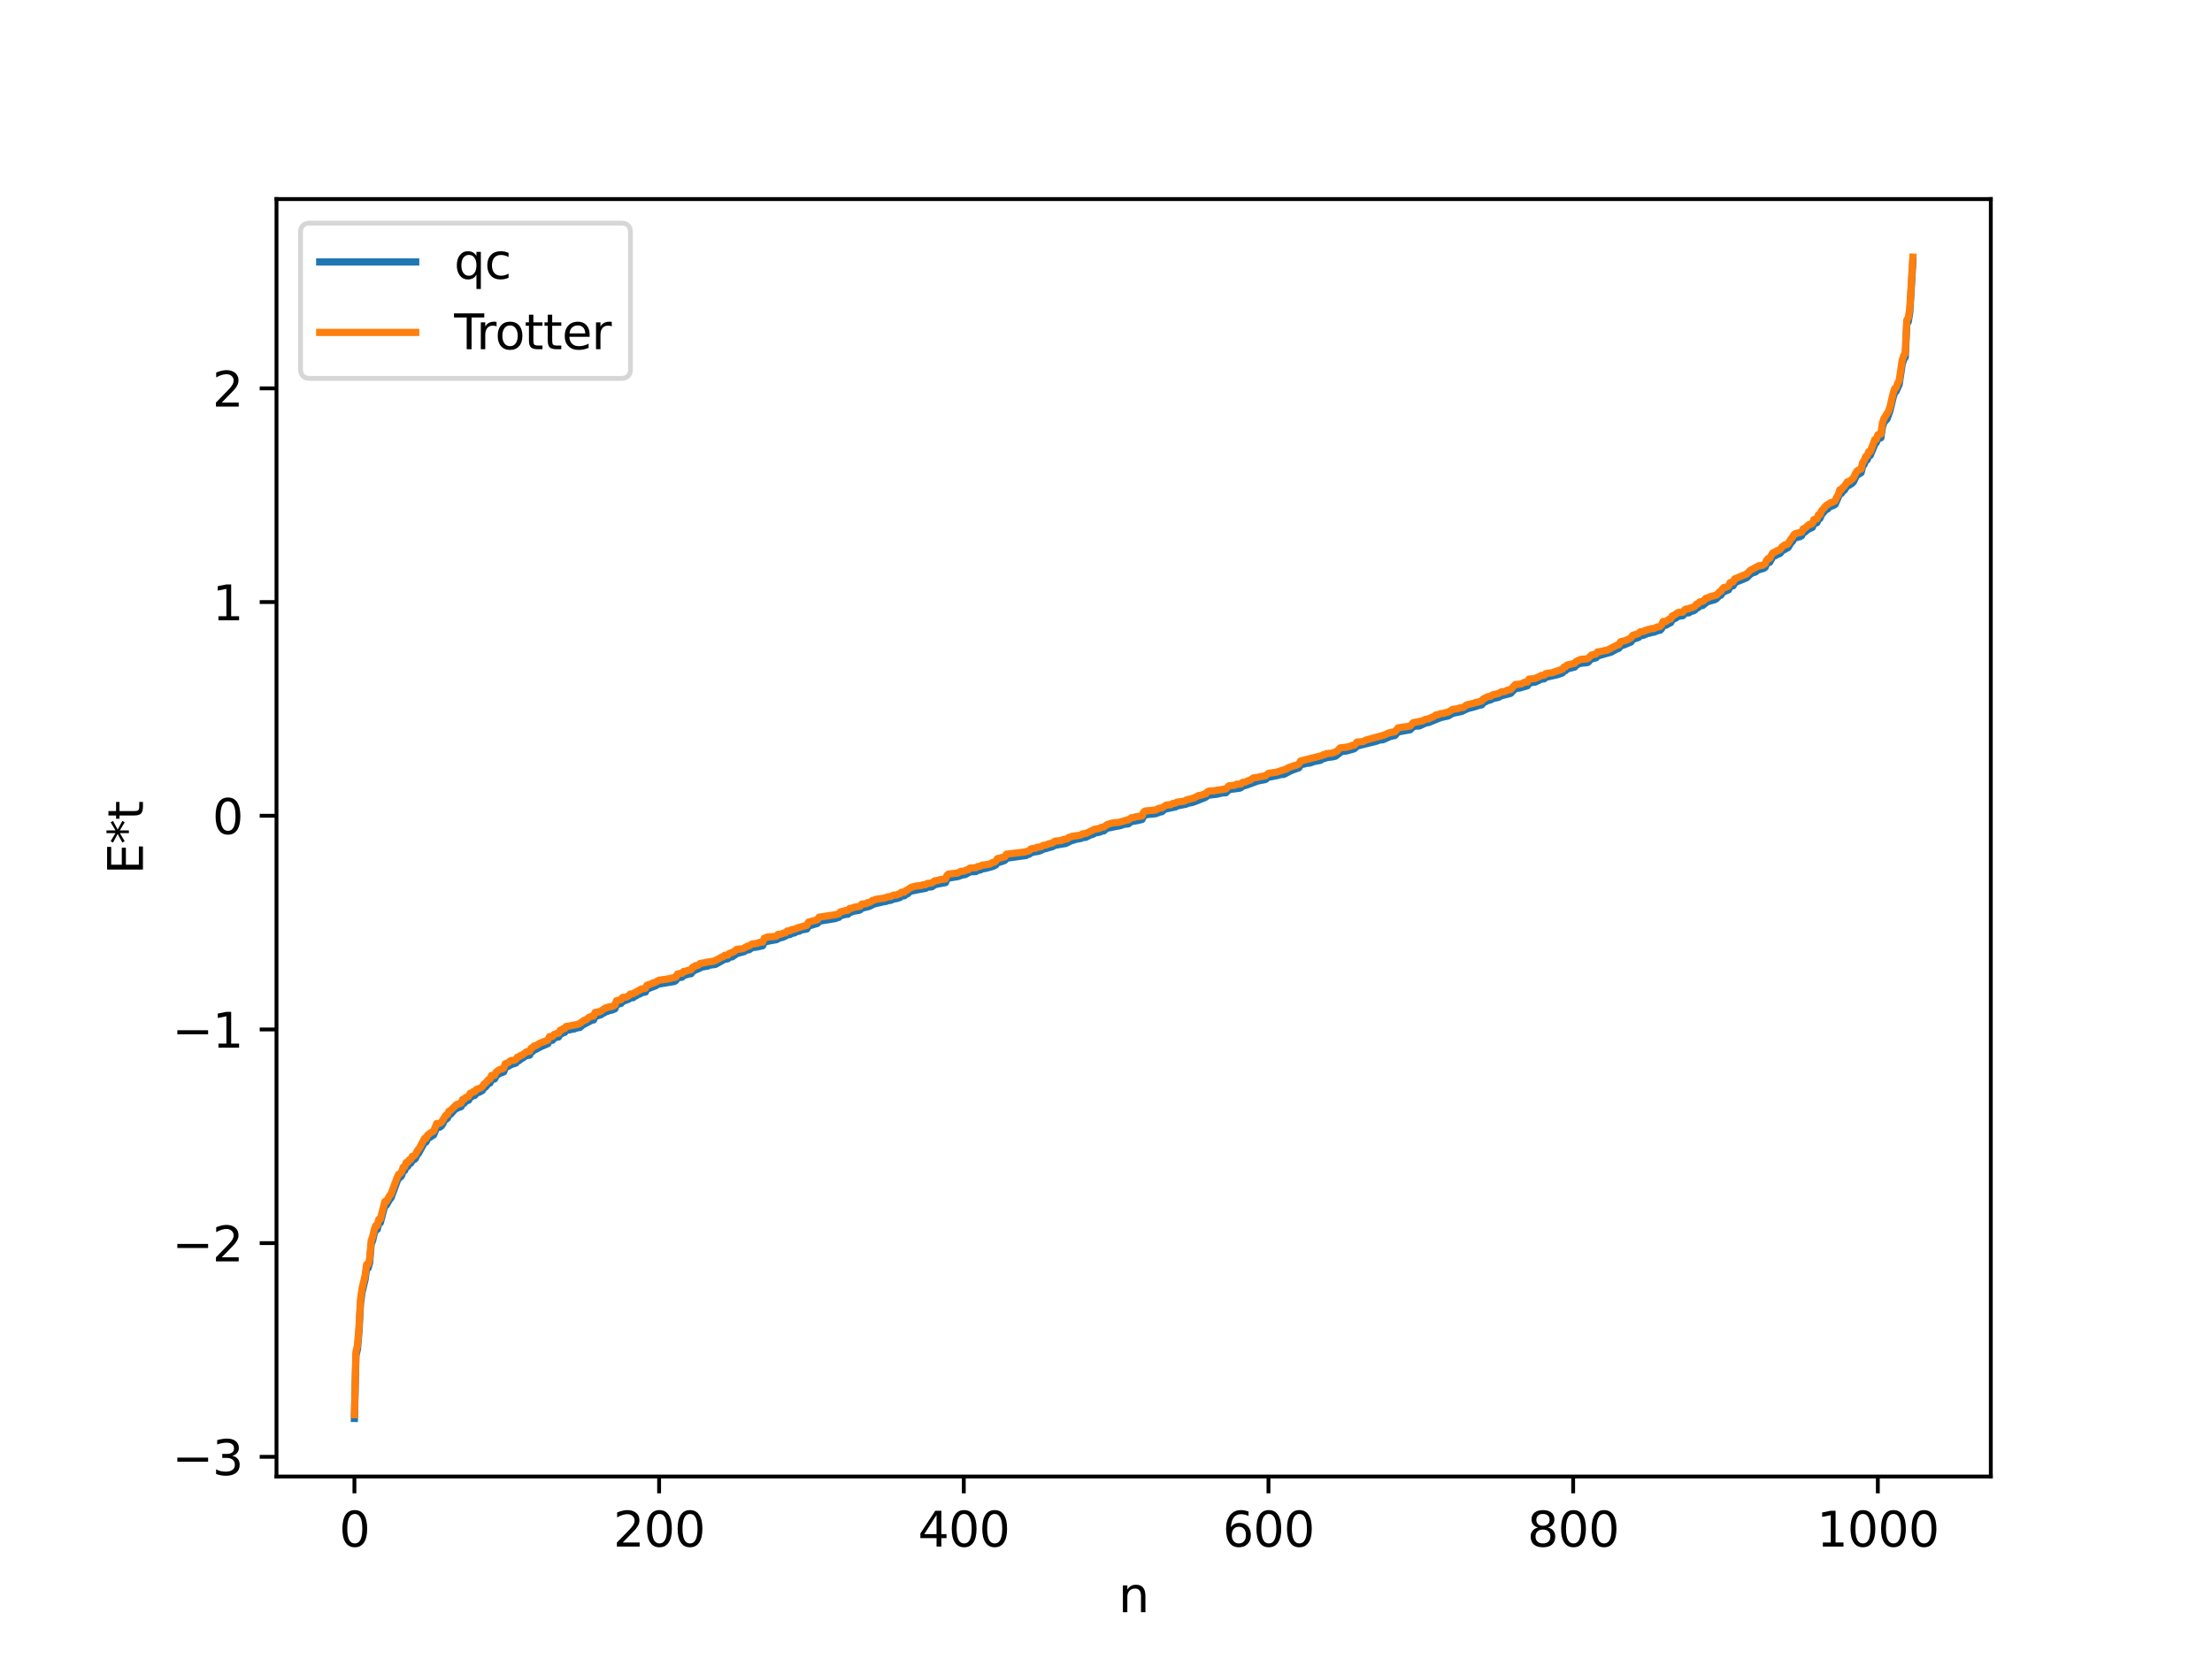 <?xml version="1.0" encoding="utf-8" standalone="no"?>
<!DOCTYPE svg PUBLIC "-//W3C//DTD SVG 1.1//EN"
  "http://www.w3.org/Graphics/SVG/1.1/DTD/svg11.dtd">
<svg xmlns:xlink="http://www.w3.org/1999/xlink" width="460.8pt" height="345.6pt" viewBox="0 0 460.8 345.6" xmlns="http://www.w3.org/2000/svg" version="1.1">
 <defs>
  <style type="text/css">*{stroke-linejoin: round; stroke-linecap: butt}</style>
 </defs>
 <g id="figure_1">
  <g id="patch_1">
   <path d="M 0 345.6 
L 460.8 345.6 
L 460.8 0 
L 0 0 
z
" style="fill: #ffffff"/>
  </g>
  <g id="axes_1">
   <g id="patch_2">
    <path d="M 57.6 307.584 
L 414.72 307.584 
L 414.72 41.472 
L 57.6 41.472 
z
" style="fill: #ffffff"/>
   </g>
   <g id="matplotlib.axis_1">
    <g id="xtick_1">
     <g id="line2d_1">
      <defs>
       <path id="m0a192894e3" d="M 0 0 
L 0 3.5 
" style="stroke: #000000; stroke-width: 0.8"/>
      </defs>
      <g>
       <use xlink:href="#m0a192894e3" x="73.833" y="307.584" style="stroke: #000000; stroke-width: 0.8"/>
      </g>
     </g>
     <g id="text_1">
      <!-- 0 -->
      <g transform="translate(70.651 322.182) scale(0.1 -0.1)">
       <defs>
        <path id="DejaVuSans-30" d="M 2034 4250 
Q 1547 4250 1301 3770 
Q 1056 3291 1056 2328 
Q 1056 1369 1301 889 
Q 1547 409 2034 409 
Q 2525 409 2770 889 
Q 3016 1369 3016 2328 
Q 3016 3291 2770 3770 
Q 2525 4250 2034 4250 
z
M 2034 4750 
Q 2819 4750 3233 4129 
Q 3647 3509 3647 2328 
Q 3647 1150 3233 529 
Q 2819 -91 2034 -91 
Q 1250 -91 836 529 
Q 422 1150 422 2328 
Q 422 3509 836 4129 
Q 1250 4750 2034 4750 
z
" transform="scale(0.016)"/>
       </defs>
       <use xlink:href="#DejaVuSans-30"/>
      </g>
     </g>
    </g>
    <g id="xtick_2">
     <g id="line2d_2">
      <g>
       <use xlink:href="#m0a192894e3" x="137.304" y="307.584" style="stroke: #000000; stroke-width: 0.8"/>
      </g>
     </g>
     <g id="text_2">
      <!-- 200 -->
      <g transform="translate(127.76 322.182) scale(0.1 -0.1)">
       <defs>
        <path id="DejaVuSans-32" d="M 1228 531 
L 3431 531 
L 3431 0 
L 469 0 
L 469 531 
Q 828 903 1448 1529 
Q 2069 2156 2228 2338 
Q 2531 2678 2651 2914 
Q 2772 3150 2772 3378 
Q 2772 3750 2511 3984 
Q 2250 4219 1831 4219 
Q 1534 4219 1204 4116 
Q 875 4013 500 3803 
L 500 4441 
Q 881 4594 1212 4672 
Q 1544 4750 1819 4750 
Q 2544 4750 2975 4387 
Q 3406 4025 3406 3419 
Q 3406 3131 3298 2873 
Q 3191 2616 2906 2266 
Q 2828 2175 2409 1742 
Q 1991 1309 1228 531 
z
" transform="scale(0.016)"/>
       </defs>
       <use xlink:href="#DejaVuSans-32"/>
       <use xlink:href="#DejaVuSans-30" x="63.623"/>
       <use xlink:href="#DejaVuSans-30" x="127.246"/>
      </g>
     </g>
    </g>
    <g id="xtick_3">
     <g id="line2d_3">
      <g>
       <use xlink:href="#m0a192894e3" x="200.775" y="307.584" style="stroke: #000000; stroke-width: 0.8"/>
      </g>
     </g>
     <g id="text_3">
      <!-- 400 -->
      <g transform="translate(191.231 322.182) scale(0.1 -0.1)">
       <defs>
        <path id="DejaVuSans-34" d="M 2419 4116 
L 825 1625 
L 2419 1625 
L 2419 4116 
z
M 2253 4666 
L 3047 4666 
L 3047 1625 
L 3713 1625 
L 3713 1100 
L 3047 1100 
L 3047 0 
L 2419 0 
L 2419 1100 
L 313 1100 
L 313 1709 
L 2253 4666 
z
" transform="scale(0.016)"/>
       </defs>
       <use xlink:href="#DejaVuSans-34"/>
       <use xlink:href="#DejaVuSans-30" x="63.623"/>
       <use xlink:href="#DejaVuSans-30" x="127.246"/>
      </g>
     </g>
    </g>
    <g id="xtick_4">
     <g id="line2d_4">
      <g>
       <use xlink:href="#m0a192894e3" x="264.246" y="307.584" style="stroke: #000000; stroke-width: 0.8"/>
      </g>
     </g>
     <g id="text_4">
      <!-- 600 -->
      <g transform="translate(254.702 322.182) scale(0.1 -0.1)">
       <defs>
        <path id="DejaVuSans-36" d="M 2113 2584 
Q 1688 2584 1439 2293 
Q 1191 2003 1191 1497 
Q 1191 994 1439 701 
Q 1688 409 2113 409 
Q 2538 409 2786 701 
Q 3034 994 3034 1497 
Q 3034 2003 2786 2293 
Q 2538 2584 2113 2584 
z
M 3366 4563 
L 3366 3988 
Q 3128 4100 2886 4159 
Q 2644 4219 2406 4219 
Q 1781 4219 1451 3797 
Q 1122 3375 1075 2522 
Q 1259 2794 1537 2939 
Q 1816 3084 2150 3084 
Q 2853 3084 3261 2657 
Q 3669 2231 3669 1497 
Q 3669 778 3244 343 
Q 2819 -91 2113 -91 
Q 1303 -91 875 529 
Q 447 1150 447 2328 
Q 447 3434 972 4092 
Q 1497 4750 2381 4750 
Q 2619 4750 2861 4703 
Q 3103 4656 3366 4563 
z
" transform="scale(0.016)"/>
       </defs>
       <use xlink:href="#DejaVuSans-36"/>
       <use xlink:href="#DejaVuSans-30" x="63.623"/>
       <use xlink:href="#DejaVuSans-30" x="127.246"/>
      </g>
     </g>
    </g>
    <g id="xtick_5">
     <g id="line2d_5">
      <g>
       <use xlink:href="#m0a192894e3" x="327.717" y="307.584" style="stroke: #000000; stroke-width: 0.8"/>
      </g>
     </g>
     <g id="text_5">
      <!-- 800 -->
      <g transform="translate(318.173 322.182) scale(0.1 -0.1)">
       <defs>
        <path id="DejaVuSans-38" d="M 2034 2216 
Q 1584 2216 1326 1975 
Q 1069 1734 1069 1313 
Q 1069 891 1326 650 
Q 1584 409 2034 409 
Q 2484 409 2743 651 
Q 3003 894 3003 1313 
Q 3003 1734 2745 1975 
Q 2488 2216 2034 2216 
z
M 1403 2484 
Q 997 2584 770 2862 
Q 544 3141 544 3541 
Q 544 4100 942 4425 
Q 1341 4750 2034 4750 
Q 2731 4750 3128 4425 
Q 3525 4100 3525 3541 
Q 3525 3141 3298 2862 
Q 3072 2584 2669 2484 
Q 3125 2378 3379 2068 
Q 3634 1759 3634 1313 
Q 3634 634 3220 271 
Q 2806 -91 2034 -91 
Q 1263 -91 848 271 
Q 434 634 434 1313 
Q 434 1759 690 2068 
Q 947 2378 1403 2484 
z
M 1172 3481 
Q 1172 3119 1398 2916 
Q 1625 2713 2034 2713 
Q 2441 2713 2670 2916 
Q 2900 3119 2900 3481 
Q 2900 3844 2670 4047 
Q 2441 4250 2034 4250 
Q 1625 4250 1398 4047 
Q 1172 3844 1172 3481 
z
" transform="scale(0.016)"/>
       </defs>
       <use xlink:href="#DejaVuSans-38"/>
       <use xlink:href="#DejaVuSans-30" x="63.623"/>
       <use xlink:href="#DejaVuSans-30" x="127.246"/>
      </g>
     </g>
    </g>
    <g id="xtick_6">
     <g id="line2d_6">
      <g>
       <use xlink:href="#m0a192894e3" x="391.188" y="307.584" style="stroke: #000000; stroke-width: 0.8"/>
      </g>
     </g>
     <g id="text_6">
      <!-- 1000 -->
      <g transform="translate(378.463 322.182) scale(0.1 -0.1)">
       <defs>
        <path id="DejaVuSans-31" d="M 794 531 
L 1825 531 
L 1825 4091 
L 703 3866 
L 703 4441 
L 1819 4666 
L 2450 4666 
L 2450 531 
L 3481 531 
L 3481 0 
L 794 0 
L 794 531 
z
" transform="scale(0.016)"/>
       </defs>
       <use xlink:href="#DejaVuSans-31"/>
       <use xlink:href="#DejaVuSans-30" x="63.623"/>
       <use xlink:href="#DejaVuSans-30" x="127.246"/>
       <use xlink:href="#DejaVuSans-30" x="190.869"/>
      </g>
     </g>
    </g>
    <g id="text_7">
     <!-- n -->
     <g transform="translate(232.991 335.861) scale(0.1 -0.1)">
      <defs>
       <path id="DejaVuSans-6e" d="M 3513 2113 
L 3513 0 
L 2938 0 
L 2938 2094 
Q 2938 2591 2744 2837 
Q 2550 3084 2163 3084 
Q 1697 3084 1428 2787 
Q 1159 2491 1159 1978 
L 1159 0 
L 581 0 
L 581 3500 
L 1159 3500 
L 1159 2956 
Q 1366 3272 1645 3428 
Q 1925 3584 2291 3584 
Q 2894 3584 3203 3211 
Q 3513 2838 3513 2113 
z
" transform="scale(0.016)"/>
      </defs>
      <use xlink:href="#DejaVuSans-6e"/>
     </g>
    </g>
   </g>
   <g id="matplotlib.axis_2">
    <g id="ytick_1">
     <g id="line2d_7">
      <defs>
       <path id="me6550233a7" d="M 0 0 
L -3.5 0 
" style="stroke: #000000; stroke-width: 0.8"/>
      </defs>
      <g>
       <use xlink:href="#me6550233a7" x="57.6" y="303.484" style="stroke: #000000; stroke-width: 0.8"/>
      </g>
     </g>
     <g id="text_8">
      <!-- −3 -->
      <g transform="translate(35.858 307.283) scale(0.1 -0.1)">
       <defs>
        <path id="DejaVuSans-2212" d="M 678 2272 
L 4684 2272 
L 4684 1741 
L 678 1741 
L 678 2272 
z
" transform="scale(0.016)"/>
        <path id="DejaVuSans-33" d="M 2597 2516 
Q 3050 2419 3304 2112 
Q 3559 1806 3559 1356 
Q 3559 666 3084 287 
Q 2609 -91 1734 -91 
Q 1441 -91 1130 -33 
Q 819 25 488 141 
L 488 750 
Q 750 597 1062 519 
Q 1375 441 1716 441 
Q 2309 441 2620 675 
Q 2931 909 2931 1356 
Q 2931 1769 2642 2001 
Q 2353 2234 1838 2234 
L 1294 2234 
L 1294 2753 
L 1863 2753 
Q 2328 2753 2575 2939 
Q 2822 3125 2822 3475 
Q 2822 3834 2567 4026 
Q 2313 4219 1838 4219 
Q 1578 4219 1281 4162 
Q 984 4106 628 3988 
L 628 4550 
Q 988 4650 1302 4700 
Q 1616 4750 1894 4750 
Q 2613 4750 3031 4423 
Q 3450 4097 3450 3541 
Q 3450 3153 3228 2886 
Q 3006 2619 2597 2516 
z
" transform="scale(0.016)"/>
       </defs>
       <use xlink:href="#DejaVuSans-2212"/>
       <use xlink:href="#DejaVuSans-33" x="83.789"/>
      </g>
     </g>
    </g>
    <g id="ytick_2">
     <g id="line2d_8">
      <g>
       <use xlink:href="#me6550233a7" x="57.6" y="258.968" style="stroke: #000000; stroke-width: 0.8"/>
      </g>
     </g>
     <g id="text_9">
      <!-- −2 -->
      <g transform="translate(35.858 262.767) scale(0.1 -0.1)">
       <use xlink:href="#DejaVuSans-2212"/>
       <use xlink:href="#DejaVuSans-32" x="83.789"/>
      </g>
     </g>
    </g>
    <g id="ytick_3">
     <g id="line2d_9">
      <g>
       <use xlink:href="#me6550233a7" x="57.6" y="214.452" style="stroke: #000000; stroke-width: 0.8"/>
      </g>
     </g>
     <g id="text_10">
      <!-- −1 -->
      <g transform="translate(35.858 218.252) scale(0.1 -0.1)">
       <use xlink:href="#DejaVuSans-2212"/>
       <use xlink:href="#DejaVuSans-31" x="83.789"/>
      </g>
     </g>
    </g>
    <g id="ytick_4">
     <g id="line2d_10">
      <g>
       <use xlink:href="#me6550233a7" x="57.6" y="169.936" style="stroke: #000000; stroke-width: 0.8"/>
      </g>
     </g>
     <g id="text_11">
      <!-- 0 -->
      <g transform="translate(44.237 173.736) scale(0.1 -0.1)">
       <use xlink:href="#DejaVuSans-30"/>
      </g>
     </g>
    </g>
    <g id="ytick_5">
     <g id="line2d_11">
      <g>
       <use xlink:href="#me6550233a7" x="57.6" y="125.421" style="stroke: #000000; stroke-width: 0.8"/>
      </g>
     </g>
     <g id="text_12">
      <!-- 1 -->
      <g transform="translate(44.237 129.22) scale(0.1 -0.1)">
       <use xlink:href="#DejaVuSans-31"/>
      </g>
     </g>
    </g>
    <g id="ytick_6">
     <g id="line2d_12">
      <g>
       <use xlink:href="#me6550233a7" x="57.6" y="80.905" style="stroke: #000000; stroke-width: 0.8"/>
      </g>
     </g>
     <g id="text_13">
      <!-- 2 -->
      <g transform="translate(44.237 84.704) scale(0.1 -0.1)">
       <use xlink:href="#DejaVuSans-32"/>
      </g>
     </g>
    </g>
    <g id="text_14">
     <!-- E*t -->
     <g transform="translate(29.778 182.148) rotate(-90) scale(0.1 -0.1)">
      <defs>
       <path id="DejaVuSans-45" d="M 628 4666 
L 3578 4666 
L 3578 4134 
L 1259 4134 
L 1259 2753 
L 3481 2753 
L 3481 2222 
L 1259 2222 
L 1259 531 
L 3634 531 
L 3634 0 
L 628 0 
L 628 4666 
z
" transform="scale(0.016)"/>
       <path id="DejaVuSans-2a" d="M 3009 3897 
L 1888 3291 
L 3009 2681 
L 2828 2375 
L 1778 3009 
L 1778 1831 
L 1422 1831 
L 1422 3009 
L 372 2375 
L 191 2681 
L 1313 3291 
L 191 3897 
L 372 4206 
L 1422 3572 
L 1422 4750 
L 1778 4750 
L 1778 3572 
L 2828 4206 
L 3009 3897 
z
" transform="scale(0.016)"/>
       <path id="DejaVuSans-74" d="M 1172 4494 
L 1172 3500 
L 2356 3500 
L 2356 3053 
L 1172 3053 
L 1172 1153 
Q 1172 725 1289 603 
Q 1406 481 1766 481 
L 2356 481 
L 2356 0 
L 1766 0 
Q 1100 0 847 248 
Q 594 497 594 1153 
L 594 3053 
L 172 3053 
L 172 3500 
L 594 3500 
L 594 4494 
L 1172 4494 
z
" transform="scale(0.016)"/>
      </defs>
      <use xlink:href="#DejaVuSans-45"/>
      <use xlink:href="#DejaVuSans-2a" x="63.184"/>
      <use xlink:href="#DejaVuSans-74" x="113.184"/>
     </g>
    </g>
   </g>
   <g id="line2d_13">
    <path d="M 73.833 295.488 
L 74.15 282.362 
L 74.467 281.083 
L 74.785 277.337 
L 75.102 271.504 
L 75.42 269.236 
L 76.054 266.555 
L 76.372 264.226 
L 76.689 264.176 
L 77.006 263.059 
L 77.324 259.242 
L 77.641 258.387 
L 77.958 256.98 
L 78.276 256.115 
L 78.593 256.108 
L 78.91 254.825 
L 79.228 254.727 
L 80.18 251.106 
L 80.497 251.045 
L 81.132 249.923 
L 81.449 249.562 
L 82.719 246.106 
L 83.036 245.415 
L 83.353 245.27 
L 83.671 244.902 
L 83.988 243.892 
L 84.305 243.834 
L 84.623 242.989 
L 84.94 242.975 
L 85.258 242.404 
L 85.575 242.302 
L 85.892 241.698 
L 86.21 241.607 
L 86.527 241.36 
L 86.844 240.648 
L 87.162 240.296 
L 88.431 237.989 
L 88.748 237.91 
L 89.066 237.246 
L 90.335 236.426 
L 90.97 234.874 
L 91.605 234.809 
L 91.922 234.598 
L 92.239 234.138 
L 92.557 233.43 
L 93.191 232.972 
L 93.509 232.291 
L 93.826 232.151 
L 94.778 231.095 
L 95.413 230.774 
L 96.048 230.552 
L 96.365 229.864 
L 96.682 229.843 
L 97 229.431 
L 97.634 229.172 
L 97.952 228.572 
L 98.269 228.483 
L 98.586 228.225 
L 98.904 228.195 
L 99.221 227.72 
L 99.856 227.521 
L 100.491 227.169 
L 100.808 226.602 
L 101.125 226.47 
L 101.76 225.696 
L 102.077 225.617 
L 102.395 224.876 
L 103.029 224.773 
L 103.347 224.124 
L 103.981 223.656 
L 104.934 223.295 
L 105.251 222.421 
L 105.886 222.115 
L 106.52 221.757 
L 107.472 221.46 
L 107.79 221 
L 108.107 220.96 
L 108.424 220.667 
L 109.059 220.304 
L 109.377 220.004 
L 110.011 219.839 
L 110.329 219.811 
L 110.646 219.168 
L 110.963 219.035 
L 111.281 218.674 
L 111.598 218.627 
L 112.55 218.099 
L 114.137 217.411 
L 114.454 216.739 
L 115.089 216.71 
L 115.406 216.304 
L 116.041 216.048 
L 116.358 216.025 
L 116.676 215.447 
L 116.993 215.357 
L 117.31 215.094 
L 117.628 215.071 
L 117.945 214.607 
L 118.58 214.557 
L 119.215 214.394 
L 119.532 214.38 
L 120.167 214.139 
L 120.801 214.04 
L 121.436 213.492 
L 123.34 212.509 
L 123.658 212.475 
L 123.975 211.765 
L 125.244 211.369 
L 125.562 211.049 
L 125.879 210.997 
L 126.196 210.71 
L 126.514 210.707 
L 126.831 210.546 
L 127.466 210.426 
L 128.1 210.161 
L 128.418 209.292 
L 129.053 209.103 
L 129.37 209.029 
L 129.687 208.643 
L 130.957 208.16 
L 131.274 207.9 
L 131.909 207.829 
L 132.226 207.546 
L 132.543 207.435 
L 132.861 207.181 
L 133.178 207.109 
L 133.813 206.769 
L 134.448 206.671 
L 134.765 206.048 
L 136.669 205.327 
L 136.986 205.049 
L 140.16 204.515 
L 140.477 204.47 
L 140.795 204.266 
L 141.112 203.679 
L 142.064 203.58 
L 142.381 203.175 
L 142.699 203.151 
L 143.334 202.932 
L 143.968 202.839 
L 144.286 202.322 
L 144.603 202.231 
L 144.92 201.975 
L 145.238 201.945 
L 146.19 201.462 
L 147.459 201.247 
L 147.777 201.071 
L 149.046 200.906 
L 150.95 199.825 
L 151.585 199.753 
L 151.902 199.438 
L 152.537 199.328 
L 153.489 198.654 
L 155.076 198.23 
L 155.393 197.907 
L 156.028 197.869 
L 156.662 197.42 
L 157.615 197.296 
L 158.884 197.024 
L 159.201 196.253 
L 160.471 195.976 
L 161.74 195.759 
L 162.375 195.407 
L 163.01 195.27 
L 163.644 194.997 
L 163.962 194.749 
L 164.596 194.689 
L 164.914 194.458 
L 165.548 194.333 
L 165.866 194.097 
L 166.5 193.985 
L 166.818 193.756 
L 168.087 193.534 
L 168.405 192.941 
L 170.309 192.355 
L 170.626 191.911 
L 174.117 191.342 
L 174.434 191.125 
L 174.752 191.111 
L 175.069 190.784 
L 175.704 190.603 
L 176.339 190.46 
L 176.656 190.45 
L 176.973 190.038 
L 177.291 190.033 
L 177.608 189.87 
L 178.877 189.653 
L 179.195 189.536 
L 179.512 189.2 
L 181.099 188.82 
L 182.051 188.334 
L 183.955 187.879 
L 184.59 187.77 
L 185.224 187.572 
L 185.542 187.565 
L 186.177 187.282 
L 186.811 187.185 
L 187.446 186.989 
L 187.763 186.674 
L 188.398 186.611 
L 188.715 186.314 
L 189.033 186.22 
L 189.667 185.645 
L 190.302 185.543 
L 191.572 185.28 
L 192.841 185.064 
L 193.158 184.825 
L 194.11 184.747 
L 194.745 184.311 
L 195.38 184.148 
L 196.967 183.871 
L 197.284 183.122 
L 197.601 182.917 
L 198.871 182.721 
L 199.505 182.62 
L 200.458 182.277 
L 201.092 182.189 
L 202.044 181.635 
L 203.314 181.557 
L 203.631 181.328 
L 204.266 181.222 
L 204.583 181.01 
L 205.218 180.929 
L 206.805 180.503 
L 207.439 180.192 
L 207.757 179.761 
L 209.026 179.365 
L 209.343 179.219 
L 209.661 178.782 
L 213.786 178.211 
L 214.104 177.99 
L 214.421 177.945 
L 214.739 177.659 
L 215.373 177.5 
L 216.325 177.349 
L 216.96 177.108 
L 217.277 176.911 
L 217.912 176.773 
L 218.547 176.565 
L 219.181 176.406 
L 219.816 176.084 
L 222.038 175.704 
L 222.99 175.204 
L 224.259 174.826 
L 225.211 174.662 
L 225.529 174.488 
L 226.163 174.446 
L 227.115 173.955 
L 227.75 173.778 
L 228.067 173.533 
L 229.02 173.378 
L 229.654 173.108 
L 229.972 173.079 
L 230.606 172.511 
L 231.241 172.43 
L 232.51 172.156 
L 233.462 171.983 
L 234.097 171.732 
L 235.049 171.628 
L 235.684 171.157 
L 236.953 170.945 
L 237.905 170.721 
L 238.223 169.997 
L 238.858 169.705 
L 240.762 169.509 
L 241.714 169.14 
L 242.031 169.105 
L 242.666 168.554 
L 244.887 168.1 
L 245.205 167.903 
L 247.109 167.517 
L 247.426 167.351 
L 248.378 167.177 
L 249.648 166.704 
L 250.282 166.437 
L 250.917 166.2 
L 251.234 166.027 
L 251.552 165.727 
L 252.186 165.599 
L 253.456 165.46 
L 254.725 165.172 
L 255.36 165.152 
L 255.995 164.52 
L 256.629 164.407 
L 258.216 164.199 
L 258.534 164.079 
L 258.851 163.783 
L 259.803 163.515 
L 262.024 162.698 
L 263.611 162.393 
L 264.246 161.886 
L 264.881 161.803 
L 265.515 161.674 
L 266.15 161.546 
L 266.785 161.359 
L 267.42 161.333 
L 269.006 160.516 
L 270.593 159.946 
L 270.91 159.365 
L 271.228 159.217 
L 271.545 159.2 
L 272.18 159.023 
L 272.815 158.97 
L 273.767 158.644 
L 275.036 158.402 
L 275.671 158.026 
L 275.988 157.998 
L 276.305 157.837 
L 277.575 157.677 
L 278.21 157.529 
L 279.479 156.556 
L 280.431 156.452 
L 282.018 156.026 
L 282.335 155.812 
L 282.653 155.437 
L 284.874 154.868 
L 286.143 154.568 
L 286.778 154.4 
L 287.413 154.157 
L 288.048 154.118 
L 289.634 153.421 
L 290.586 153.222 
L 291.221 152.482 
L 293.125 152.141 
L 293.76 152.022 
L 294.395 151.375 
L 295.029 151.257 
L 295.664 151.237 
L 296.616 150.785 
L 297.251 150.539 
L 297.568 150.538 
L 300.107 149.496 
L 301.694 149.144 
L 302.646 148.595 
L 304.55 148.196 
L 305.185 147.867 
L 305.82 147.591 
L 307.089 147.269 
L 308.041 146.965 
L 308.676 146.826 
L 308.993 146.419 
L 309.945 145.937 
L 310.58 145.787 
L 310.897 145.558 
L 312.167 145.276 
L 312.801 144.919 
L 313.753 144.697 
L 314.705 144.433 
L 315.658 143.448 
L 316.61 143.318 
L 318.196 142.854 
L 318.514 142.326 
L 319.466 142.111 
L 319.783 142.107 
L 321.053 141.495 
L 321.687 141.41 
L 322.005 141.108 
L 324.543 140.529 
L 325.496 140.182 
L 325.813 139.748 
L 326.13 139.7 
L 326.448 139.363 
L 328.034 138.961 
L 328.352 138.587 
L 328.986 138.245 
L 329.621 138.132 
L 330.573 138.057 
L 330.891 137.914 
L 331.208 137.507 
L 331.525 137.289 
L 332.477 137.042 
L 332.795 136.667 
L 335.651 135.846 
L 336.603 135.313 
L 337.238 135.045 
L 337.555 134.588 
L 338.19 134.389 
L 339.777 133.732 
L 340.094 133.207 
L 341.363 132.788 
L 341.681 132.422 
L 342.315 132.364 
L 343.267 131.927 
L 343.585 131.923 
L 344.22 131.722 
L 344.537 131.706 
L 345.489 131.33 
L 345.806 131.308 
L 346.124 131 
L 346.441 130.322 
L 347.076 130.235 
L 347.71 129.848 
L 348.028 129.731 
L 348.345 129.103 
L 348.98 128.824 
L 349.615 128.397 
L 350.567 128.26 
L 350.884 127.886 
L 351.201 127.702 
L 351.836 127.665 
L 352.153 127.426 
L 352.788 127.24 
L 353.105 127.066 
L 353.423 126.614 
L 353.74 126.597 
L 354.058 126.247 
L 354.692 126.142 
L 355.644 125.365 
L 357.231 124.919 
L 357.548 124.726 
L 358.183 124.073 
L 358.5 123.996 
L 358.818 123.456 
L 359.453 123.13 
L 360.087 122.877 
L 360.405 122.185 
L 361.039 122.038 
L 361.357 121.498 
L 361.674 121.249 
L 362.626 120.875 
L 363.261 120.615 
L 363.896 120.345 
L 364.53 119.703 
L 365.165 119.27 
L 365.482 119.245 
L 365.8 119.095 
L 366.117 118.765 
L 367.386 118.413 
L 367.704 118.204 
L 368.021 117.489 
L 368.339 117.189 
L 368.656 117.145 
L 369.291 115.974 
L 369.925 115.706 
L 370.243 115.481 
L 370.56 115.42 
L 370.877 115.237 
L 371.195 114.775 
L 372.464 114.095 
L 373.099 113.07 
L 373.416 112.784 
L 373.734 112.158 
L 374.686 111.851 
L 375.003 111.788 
L 375.32 111.591 
L 375.638 110.971 
L 375.955 110.87 
L 376.59 110.314 
L 377.542 109.873 
L 377.859 109.06 
L 378.494 108.904 
L 378.811 108.077 
L 379.129 108.015 
L 379.446 107.228 
L 380.398 106.145 
L 380.715 106.042 
L 381.033 105.64 
L 381.985 105.269 
L 382.302 105.072 
L 383.254 102.85 
L 383.572 102.806 
L 383.889 102.341 
L 384.206 102.114 
L 384.841 101.16 
L 385.158 101.12 
L 385.793 100.698 
L 386.11 100.38 
L 386.745 99.051 
L 387.38 98.667 
L 387.697 98.484 
L 388.015 97.201 
L 388.332 96.761 
L 388.649 95.943 
L 388.967 95.799 
L 389.284 94.931 
L 389.601 94.9 
L 390.553 92.563 
L 390.871 92.199 
L 391.188 91.427 
L 391.823 91.205 
L 392.14 88.99 
L 392.458 87.994 
L 393.092 87.299 
L 393.727 85.539 
L 394.362 82.835 
L 394.679 81.834 
L 394.996 81.517 
L 395.631 80.108 
L 396.266 75.862 
L 396.583 74.85 
L 396.9 74.42 
L 397.218 67.544 
L 397.535 67.008 
L 397.853 64.977 
L 398.487 54.416 
L 398.487 54.416 
" clip-path="url(#pbced36647a)" style="fill: none; stroke: #1f77b4; stroke-width: 1.5; stroke-linecap: square"/>
   </g>
   <g id="line2d_14">
    <path d="M 73.833 294.692 
L 74.15 281.56 
L 74.467 280.275 
L 74.785 276.544 
L 75.102 270.733 
L 75.42 268.428 
L 76.054 265.739 
L 76.372 263.412 
L 76.689 263.412 
L 77.006 262.256 
L 77.324 258.451 
L 77.641 257.601 
L 77.958 256.189 
L 78.276 255.296 
L 78.593 255.296 
L 78.91 254.01 
L 79.228 253.965 
L 80.18 250.28 
L 80.497 250.28 
L 81.132 249.124 
L 81.449 248.766 
L 82.719 245.319 
L 83.036 244.63 
L 83.353 244.469 
L 83.671 244.14 
L 83.988 243.146 
L 84.305 243.057 
L 84.623 242.163 
L 84.94 242.163 
L 85.258 241.599 
L 85.575 241.53 
L 85.892 240.878 
L 86.21 240.833 
L 86.527 240.542 
L 86.844 239.858 
L 87.479 238.975 
L 88.431 237.147 
L 88.748 237.147 
L 89.066 236.468 
L 89.7 235.992 
L 90.335 235.634 
L 90.97 234.047 
L 91.605 234.005 
L 91.922 233.829 
L 92.874 232.32 
L 93.191 232.187 
L 93.509 231.498 
L 93.826 231.337 
L 95.096 230.108 
L 96.048 229.807 
L 96.365 229.031 
L 96.682 229.031 
L 97 228.639 
L 97.634 228.397 
L 97.952 227.746 
L 98.269 227.701 
L 98.586 227.41 
L 98.904 227.403 
L 99.221 226.963 
L 100.173 226.609 
L 100.491 226.343 
L 100.808 225.843 
L 101.125 225.64 
L 101.76 224.902 
L 102.077 224.793 
L 102.395 224.028 
L 103.029 224.015 
L 103.347 223.336 
L 103.981 222.859 
L 104.616 222.66 
L 104.934 222.502 
L 105.251 221.599 
L 105.886 221.377 
L 106.203 221.052 
L 106.52 220.915 
L 107.155 220.873 
L 107.472 220.697 
L 107.79 220.211 
L 108.107 220.149 
L 108.424 219.891 
L 108.742 219.823 
L 109.694 219.098 
L 110.329 219.016 
L 110.646 218.365 
L 110.963 218.205 
L 111.281 217.876 
L 111.598 217.848 
L 112.55 217.284 
L 114.137 216.675 
L 114.454 215.941 
L 115.089 215.899 
L 115.406 215.507 
L 116.041 215.265 
L 116.358 215.236 
L 116.676 214.614 
L 116.993 214.569 
L 117.31 214.278 
L 117.628 214.271 
L 117.945 213.831 
L 118.58 213.742 
L 119.215 213.594 
L 120.167 213.435 
L 120.801 213.211 
L 121.436 212.71 
L 121.753 212.508 
L 122.071 212.447 
L 122.705 211.927 
L 123.34 211.664 
L 123.658 211.661 
L 123.975 210.896 
L 124.927 210.77 
L 126.196 209.938 
L 126.514 209.92 
L 126.831 209.749 
L 127.466 209.674 
L 128.1 209.37 
L 128.418 208.467 
L 129.053 208.327 
L 129.37 208.245 
L 129.687 207.783 
L 130.322 207.741 
L 130.957 207.448 
L 131.274 207.085 
L 131.909 207.017 
L 132.226 206.759 
L 132.543 206.691 
L 132.861 206.413 
L 133.178 206.32 
L 133.496 206.055 
L 134.448 205.884 
L 134.765 205.233 
L 135.717 204.953 
L 136.034 204.743 
L 136.352 204.716 
L 137.304 204.184 
L 138.891 203.976 
L 139.525 203.843 
L 140.795 203.543 
L 141.112 202.919 
L 141.747 202.767 
L 142.064 202.767 
L 142.381 202.382 
L 142.699 202.375 
L 143.334 202.133 
L 143.968 202.023 
L 144.286 201.481 
L 144.603 201.436 
L 144.92 201.146 
L 145.238 201.139 
L 145.555 201.002 
L 145.872 200.698 
L 146.507 200.61 
L 147.142 200.461 
L 148.729 200.22 
L 149.998 199.578 
L 150.315 199.376 
L 150.633 199.315 
L 150.95 199.003 
L 151.585 198.982 
L 151.902 198.638 
L 152.854 198.27 
L 153.489 197.764 
L 154.758 197.638 
L 155.71 197.095 
L 156.028 197.072 
L 156.662 196.646 
L 157.615 196.542 
L 158.249 196.305 
L 158.884 196.237 
L 159.201 195.466 
L 159.836 195.209 
L 161.105 195.113 
L 161.74 195.03 
L 162.058 194.651 
L 162.692 194.609 
L 163.327 194.338 
L 163.644 194.316 
L 163.962 193.953 
L 164.596 193.885 
L 164.914 193.662 
L 165.548 193.559 
L 166.183 193.281 
L 168.087 192.751 
L 168.405 192.101 
L 170.309 191.584 
L 170.626 191.062 
L 171.578 190.92 
L 174.117 190.528 
L 174.752 190.336 
L 175.069 189.972 
L 176.339 189.635 
L 176.656 189.635 
L 176.973 189.25 
L 177.291 189.243 
L 177.925 189.001 
L 178.877 188.843 
L 179.195 188.774 
L 179.512 188.349 
L 180.464 188.242 
L 180.781 188.014 
L 181.099 188.007 
L 181.416 187.869 
L 181.734 187.566 
L 182.051 187.54 
L 182.368 187.359 
L 184.272 187.088 
L 184.907 186.832 
L 185.542 186.77 
L 186.177 186.455 
L 186.811 186.437 
L 187.129 186.244 
L 187.446 186.183 
L 187.763 185.871 
L 188.398 185.85 
L 188.715 185.506 
L 189.033 185.399 
L 189.667 184.916 
L 190.62 184.619 
L 191.254 184.524 
L 191.889 184.497 
L 192.206 184.329 
L 192.841 184.285 
L 193.158 184.048 
L 194.11 183.94 
L 194.745 183.485 
L 195.38 183.41 
L 195.697 183.264 
L 196.967 183.105 
L 197.284 182.334 
L 197.601 182.077 
L 199.188 181.897 
L 199.505 181.863 
L 200.14 181.519 
L 200.775 181.476 
L 201.41 181.206 
L 201.727 181.183 
L 202.044 180.83 
L 203.314 180.752 
L 203.631 180.53 
L 204.266 180.427 
L 204.583 180.227 
L 205.535 180.107 
L 206.17 180.009 
L 206.805 179.658 
L 207.122 179.619 
L 207.439 179.385 
L 207.757 178.879 
L 209.343 178.479 
L 209.661 177.93 
L 210.93 177.788 
L 213.469 177.485 
L 214.421 177.204 
L 214.739 176.84 
L 215.373 176.726 
L 215.691 176.705 
L 216.008 176.503 
L 216.643 176.443 
L 216.96 176.371 
L 217.277 176.118 
L 217.912 176.022 
L 218.547 175.759 
L 219.181 175.642 
L 219.816 175.217 
L 221.086 175.11 
L 221.403 174.918 
L 222.355 174.737 
L 222.672 174.434 
L 222.99 174.408 
L 223.307 174.227 
L 224.894 174.002 
L 225.211 173.915 
L 225.529 173.699 
L 226.163 173.638 
L 228.067 172.738 
L 229.02 172.575 
L 229.337 172.373 
L 229.972 172.267 
L 230.606 171.784 
L 231.558 171.487 
L 232.193 171.392 
L 233.145 171.3 
L 234.732 170.831 
L 235.049 170.808 
L 235.684 170.353 
L 236.319 170.277 
L 236.636 170.131 
L 237.905 169.973 
L 238.223 169.202 
L 238.54 168.944 
L 240.444 168.765 
L 240.762 168.731 
L 241.396 168.386 
L 242.031 168.309 
L 242.983 167.698 
L 243.935 167.62 
L 244.253 167.398 
L 244.887 167.295 
L 245.205 167.095 
L 246.157 166.975 
L 246.791 166.877 
L 247.109 166.659 
L 248.696 166.253 
L 249.648 165.747 
L 250.6 165.557 
L 250.917 165.369 
L 251.234 165.347 
L 251.552 164.946 
L 251.869 164.791 
L 252.821 164.756 
L 253.456 164.628 
L 255.36 164.353 
L 255.995 163.708 
L 257.264 163.573 
L 257.581 163.37 
L 258.534 163.311 
L 258.851 162.986 
L 259.486 162.89 
L 260.12 162.579 
L 260.438 162.509 
L 261.072 162.062 
L 261.707 161.978 
L 262.659 161.767 
L 263.611 161.605 
L 264.246 161.095 
L 265.833 160.87 
L 268.054 160.172 
L 268.372 159.918 
L 269.324 159.606 
L 269.641 159.463 
L 269.958 159.443 
L 270.593 159.135 
L 270.91 158.538 
L 275.353 157.41 
L 275.671 157.221 
L 275.988 157.208 
L 276.305 156.999 
L 277.575 156.882 
L 278.527 156.488 
L 279.162 155.798 
L 279.796 155.719 
L 280.431 155.664 
L 281.383 155.426 
L 281.7 155.254 
L 282.018 155.254 
L 282.335 155.064 
L 282.653 154.603 
L 283.922 154.488 
L 284.557 154.163 
L 288.365 153.121 
L 289.317 152.677 
L 290.586 152.425 
L 291.221 151.659 
L 291.856 151.524 
L 293.443 151.31 
L 293.76 151.242 
L 294.395 150.545 
L 296.299 150.179 
L 296.934 149.854 
L 297.568 149.758 
L 298.203 149.446 
L 298.52 149.377 
L 299.155 148.93 
L 299.472 148.923 
L 300.107 148.655 
L 300.742 148.61 
L 301.059 148.473 
L 301.694 148.342 
L 302.646 147.764 
L 303.598 147.651 
L 304.233 147.435 
L 304.867 147.366 
L 305.502 146.85 
L 307.089 146.474 
L 307.406 146.331 
L 307.724 146.311 
L 308.676 146.003 
L 308.993 145.597 
L 309.945 145.128 
L 310.58 145.036 
L 310.897 144.75 
L 312.167 144.478 
L 312.801 144.104 
L 313.436 144.063 
L 314.071 143.764 
L 314.705 143.638 
L 315.34 142.937 
L 315.658 142.595 
L 316.927 142.483 
L 317.562 142.122 
L 318.196 142.071 
L 318.514 141.471 
L 319.783 141.343 
L 320.418 141.03 
L 320.735 140.949 
L 321.053 140.71 
L 321.687 140.648 
L 322.005 140.332 
L 322.639 140.223 
L 323.274 140.152 
L 323.909 139.942 
L 325.496 139.4 
L 325.813 138.96 
L 326.13 138.919 
L 326.448 138.527 
L 327.082 138.392 
L 328.034 138.178 
L 328.352 137.782 
L 329.304 137.356 
L 330.573 137.258 
L 330.891 137.099 
L 331.525 136.443 
L 332.16 136.314 
L 332.477 136.245 
L 332.795 135.798 
L 333.429 135.735 
L 334.381 135.503 
L 334.699 135.493 
L 336.92 134.364 
L 337.238 134.303 
L 337.555 133.718 
L 338.824 133.356 
L 339.777 132.871 
L 340.094 132.36 
L 341.363 131.969 
L 341.681 131.618 
L 342.315 131.551 
L 342.633 131.346 
L 342.95 131.339 
L 343.267 131.145 
L 343.585 131.126 
L 343.902 130.972 
L 344.537 130.93 
L 345.172 130.632 
L 345.806 130.506 
L 346.124 130.224 
L 346.441 129.462 
L 347.076 129.454 
L 347.71 128.99 
L 348.028 128.939 
L 348.345 128.301 
L 348.662 128.211 
L 349.615 127.578 
L 350.567 127.515 
L 350.884 127.072 
L 351.201 126.88 
L 351.836 126.809 
L 352.153 126.631 
L 352.471 126.603 
L 353.105 126.267 
L 353.423 125.828 
L 353.74 125.787 
L 354.058 125.394 
L 354.692 125.259 
L 355.01 125.074 
L 355.327 124.65 
L 355.962 124.475 
L 356.279 124.281 
L 357.548 123.983 
L 358.183 123.3 
L 358.5 123.182 
L 358.818 122.666 
L 359.135 122.371 
L 359.453 122.361 
L 360.087 122.077 
L 360.405 121.371 
L 361.039 121.232 
L 361.357 120.586 
L 363.896 119.558 
L 364.53 118.864 
L 366.434 117.84 
L 367.069 117.798 
L 367.704 117.444 
L 368.021 116.684 
L 368.339 116.33 
L 368.656 116.323 
L 369.291 115.169 
L 369.608 115.079 
L 370.243 114.685 
L 370.56 114.626 
L 370.877 114.427 
L 371.195 113.94 
L 371.829 113.498 
L 372.147 113.471 
L 372.464 113.28 
L 373.099 112.262 
L 373.416 111.916 
L 373.734 111.343 
L 374.051 111.149 
L 375.32 110.85 
L 375.638 110.168 
L 375.955 110.05 
L 376.907 109.239 
L 377.224 109.229 
L 377.542 109.062 
L 377.859 108.239 
L 378.494 108.1 
L 378.811 107.231 
L 379.129 107.218 
L 379.446 106.426 
L 380.398 105.333 
L 381.35 104.708 
L 381.667 104.68 
L 382.302 104.311 
L 382.62 103.552 
L 382.937 103.101 
L 383.254 102.037 
L 383.572 102.022 
L 383.889 101.553 
L 384.206 101.295 
L 384.841 100.366 
L 385.158 100.322 
L 385.793 99.859 
L 386.11 99.523 
L 386.745 98.239 
L 387.062 97.959 
L 387.697 97.718 
L 388.015 96.374 
L 388.332 95.93 
L 388.649 95.107 
L 388.967 94.982 
L 389.284 94.098 
L 389.601 94.086 
L 390.553 91.576 
L 390.871 91.547 
L 391.188 90.576 
L 391.505 90.433 
L 391.823 90.42 
L 392.14 88.163 
L 392.458 87.19 
L 393.41 85.651 
L 393.727 84.73 
L 394.362 81.974 
L 394.679 80.966 
L 394.996 80.738 
L 395.314 79.832 
L 395.631 79.292 
L 396.266 75.031 
L 396.583 74.058 
L 396.9 73.595 
L 397.218 66.7 
L 397.535 66.16 
L 397.853 64.169 
L 398.487 53.568 
L 398.487 53.568 
" clip-path="url(#pbced36647a)" style="fill: none; stroke: #ff7f0e; stroke-width: 1.5; stroke-linecap: square"/>
   </g>
   <g id="patch_3">
    <path d="M 57.6 307.584 
L 57.6 41.472 
" style="fill: none; stroke: #000000; stroke-width: 0.8; stroke-linejoin: miter; stroke-linecap: square"/>
   </g>
   <g id="patch_4">
    <path d="M 414.72 307.584 
L 414.72 41.472 
" style="fill: none; stroke: #000000; stroke-width: 0.8; stroke-linejoin: miter; stroke-linecap: square"/>
   </g>
   <g id="patch_5">
    <path d="M 57.6 307.584 
L 414.72 307.584 
" style="fill: none; stroke: #000000; stroke-width: 0.8; stroke-linejoin: miter; stroke-linecap: square"/>
   </g>
   <g id="patch_6">
    <path d="M 57.6 41.472 
L 414.72 41.472 
" style="fill: none; stroke: #000000; stroke-width: 0.8; stroke-linejoin: miter; stroke-linecap: square"/>
   </g>
   <g id="legend_1">
    <g id="patch_7">
     <path d="M 64.6 78.828 
L 129.342 78.828 
Q 131.342 78.828 131.342 76.828 
L 131.342 48.472 
Q 131.342 46.472 129.342 46.472 
L 64.6 46.472 
Q 62.6 46.472 62.6 48.472 
L 62.6 76.828 
Q 62.6 78.828 64.6 78.828 
z
" style="fill: #ffffff; opacity: 0.8; stroke: #cccccc; stroke-linejoin: miter"/>
    </g>
    <g id="line2d_15">
     <path d="M 66.6 54.57 
L 76.6 54.57 
L 86.6 54.57 
" style="fill: none; stroke: #1f77b4; stroke-width: 1.5; stroke-linecap: square"/>
    </g>
    <g id="text_15">
     <!-- qc -->
     <g transform="translate(94.6 58.07) scale(0.1 -0.1)">
      <defs>
       <path id="DejaVuSans-71" d="M 947 1747 
Q 947 1113 1208 752 
Q 1469 391 1925 391 
Q 2381 391 2643 752 
Q 2906 1113 2906 1747 
Q 2906 2381 2643 2742 
Q 2381 3103 1925 3103 
Q 1469 3103 1208 2742 
Q 947 2381 947 1747 
z
M 2906 525 
Q 2725 213 2448 61 
Q 2172 -91 1784 -91 
Q 1150 -91 751 415 
Q 353 922 353 1747 
Q 353 2572 751 3078 
Q 1150 3584 1784 3584 
Q 2172 3584 2448 3432 
Q 2725 3281 2906 2969 
L 2906 3500 
L 3481 3500 
L 3481 -1331 
L 2906 -1331 
L 2906 525 
z
" transform="scale(0.016)"/>
       <path id="DejaVuSans-63" d="M 3122 3366 
L 3122 2828 
Q 2878 2963 2633 3030 
Q 2388 3097 2138 3097 
Q 1578 3097 1268 2742 
Q 959 2388 959 1747 
Q 959 1106 1268 751 
Q 1578 397 2138 397 
Q 2388 397 2633 464 
Q 2878 531 3122 666 
L 3122 134 
Q 2881 22 2623 -34 
Q 2366 -91 2075 -91 
Q 1284 -91 818 406 
Q 353 903 353 1747 
Q 353 2603 823 3093 
Q 1294 3584 2113 3584 
Q 2378 3584 2631 3529 
Q 2884 3475 3122 3366 
z
" transform="scale(0.016)"/>
      </defs>
      <use xlink:href="#DejaVuSans-71"/>
      <use xlink:href="#DejaVuSans-63" x="63.477"/>
     </g>
    </g>
    <g id="line2d_16">
     <path d="M 66.6 69.249 
L 76.6 69.249 
L 86.6 69.249 
" style="fill: none; stroke: #ff7f0e; stroke-width: 1.5; stroke-linecap: square"/>
    </g>
    <g id="text_16">
     <!-- Trotter -->
     <g transform="translate(94.6 72.749) scale(0.1 -0.1)">
      <defs>
       <path id="DejaVuSans-54" d="M -19 4666 
L 3928 4666 
L 3928 4134 
L 2272 4134 
L 2272 0 
L 1638 0 
L 1638 4134 
L -19 4134 
L -19 4666 
z
" transform="scale(0.016)"/>
       <path id="DejaVuSans-72" d="M 2631 2963 
Q 2534 3019 2420 3045 
Q 2306 3072 2169 3072 
Q 1681 3072 1420 2755 
Q 1159 2438 1159 1844 
L 1159 0 
L 581 0 
L 581 3500 
L 1159 3500 
L 1159 2956 
Q 1341 3275 1631 3429 
Q 1922 3584 2338 3584 
Q 2397 3584 2469 3576 
Q 2541 3569 2628 3553 
L 2631 2963 
z
" transform="scale(0.016)"/>
       <path id="DejaVuSans-6f" d="M 1959 3097 
Q 1497 3097 1228 2736 
Q 959 2375 959 1747 
Q 959 1119 1226 758 
Q 1494 397 1959 397 
Q 2419 397 2687 759 
Q 2956 1122 2956 1747 
Q 2956 2369 2687 2733 
Q 2419 3097 1959 3097 
z
M 1959 3584 
Q 2709 3584 3137 3096 
Q 3566 2609 3566 1747 
Q 3566 888 3137 398 
Q 2709 -91 1959 -91 
Q 1206 -91 779 398 
Q 353 888 353 1747 
Q 353 2609 779 3096 
Q 1206 3584 1959 3584 
z
" transform="scale(0.016)"/>
       <path id="DejaVuSans-65" d="M 3597 1894 
L 3597 1613 
L 953 1613 
Q 991 1019 1311 708 
Q 1631 397 2203 397 
Q 2534 397 2845 478 
Q 3156 559 3463 722 
L 3463 178 
Q 3153 47 2828 -22 
Q 2503 -91 2169 -91 
Q 1331 -91 842 396 
Q 353 884 353 1716 
Q 353 2575 817 3079 
Q 1281 3584 2069 3584 
Q 2775 3584 3186 3129 
Q 3597 2675 3597 1894 
z
M 3022 2063 
Q 3016 2534 2758 2815 
Q 2500 3097 2075 3097 
Q 1594 3097 1305 2825 
Q 1016 2553 972 2059 
L 3022 2063 
z
" transform="scale(0.016)"/>
      </defs>
      <use xlink:href="#DejaVuSans-54"/>
      <use xlink:href="#DejaVuSans-72" x="46.334"/>
      <use xlink:href="#DejaVuSans-6f" x="85.197"/>
      <use xlink:href="#DejaVuSans-74" x="146.379"/>
      <use xlink:href="#DejaVuSans-74" x="185.588"/>
      <use xlink:href="#DejaVuSans-65" x="224.797"/>
      <use xlink:href="#DejaVuSans-72" x="286.32"/>
     </g>
    </g>
   </g>
  </g>
 </g>
 <defs>
  <clipPath id="pbced36647a">
   <rect x="57.6" y="41.472" width="357.12" height="266.112"/>
  </clipPath>
 </defs>
</svg>
